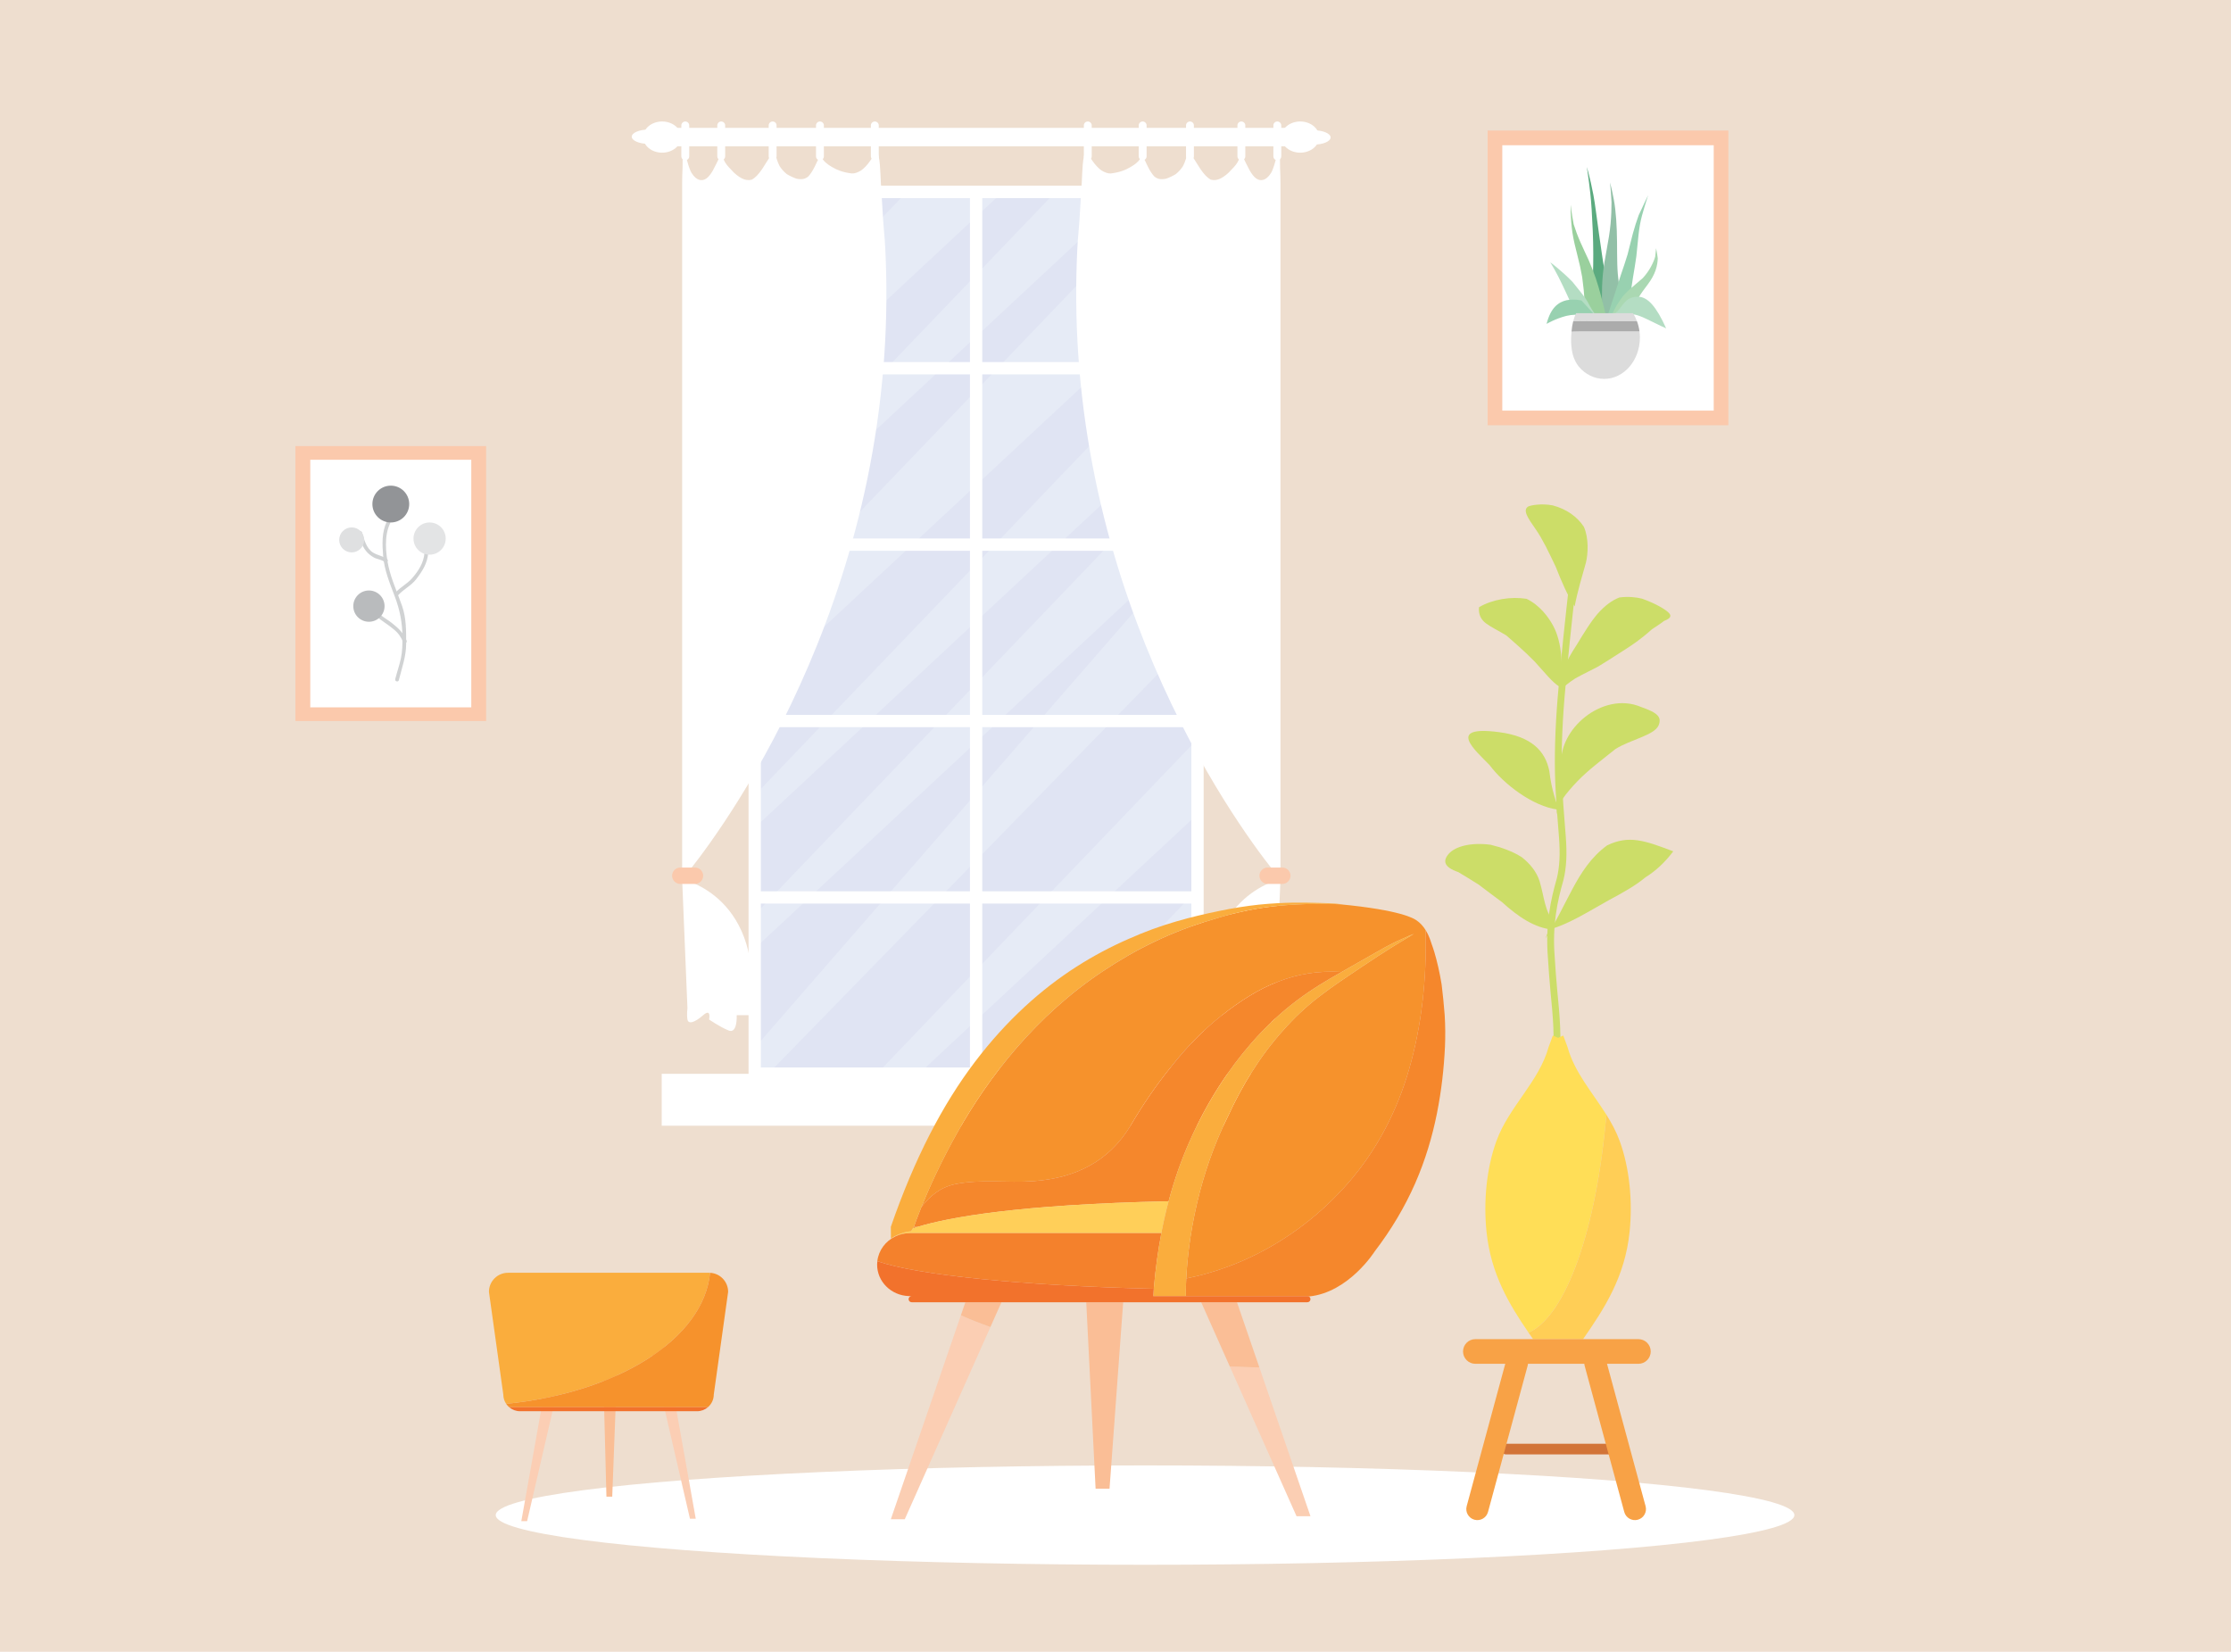 <?xml version='1.0' encoding='utf-8'?>
<svg xmlns:xlink="http://www.w3.org/1999/xlink" xmlns="http://www.w3.org/2000/svg" version="1.1" id="Layer_1" x="0px" y="0px" width="3000px" height="2220.866px" viewBox="0 0 3000 2220.866" enable-background="new 0 0 3000 2220.866"> <g> <rect fill="#EEDECF" width="3000" height="2220.868"/> <g> <rect x="1014.845" y="257.931" fill="#E0E4F3" width="595.429" height="1185.869"/> <g> <defs> <rect id="SVGID_1_" x="1014.845" y="257.931" width="595.429" height="1185.869"/> </defs> <clipPath id="SVGID_2_"> <use xlink:href="#SVGID_1_" overflow="visible"/> </clipPath> <polygon clip-path="url(#SVGID_2_)" fill="#E6EBF6" points="1538.633,289.215 1011.343,839.516 1011.343,932.986 1687.226,303.306 "/> <polygon clip-path="url(#SVGID_2_)" fill="#E6EBF6" points="1551.438,509.278 1024.153,1059.581 998.903,1127.806 1674.782,498.122 "/> <polygon clip-path="url(#SVGID_2_)" fill="#E6EBF6" points="1508.127,-43.287 980.841,507.017 980.841,600.487 1656.72,-29.193 "/> <polygon clip-path="url(#SVGID_2_)" fill="#E6EBF6" points="1498.088,175.925 970.803,726.229 945.552,794.453 1621.432,164.77 "/> <polygon clip-path="url(#SVGID_2_)" fill="#E6EBF6" points="1576.961,763.007 1010.236,1414.187 983.098,1494.915 1709.533,749.806 "/> <polygon clip-path="url(#SVGID_2_)" fill="#E6EBF6" points="1535.634,686.373 1008.345,1236.677 983.098,1304.901 1658.977,675.216 "/> <polygon clip-path="url(#SVGID_2_)" fill="#E6EBF6" points="1635.471,967.447 1108.185,1517.751 1082.933,1585.974 1758.813,956.291 "/> <polygon clip-path="url(#SVGID_2_)" fill="#E6EBF6" points="1745.819,1054.372 1218.531,1604.675 1193.283,1672.899 1869.16,1043.216 "/> </g> <g> <g> <path fill="#FFFFFF" d="M1618.54,1452.067h-611.962V249.664h611.962V1452.067z M1023.112,1435.532h578.894V266.198h-578.894 V1435.532z"/> </g> <g> <rect x="1014.845" y="724.015" fill="#FFFFFF" width="595.429" height="16.533"/> </g> <g> <rect x="1014.845" y="486.837" fill="#FFFFFF" width="595.429" height="16.534"/> </g> <g> <rect x="1014.845" y="249.664" fill="#FFFFFF" width="595.429" height="16.534"/> </g> <g> <rect x="1014.845" y="961.189" fill="#FFFFFF" width="595.429" height="16.533"/> </g> <g> <rect x="1014.845" y="1198.358" fill="#FFFFFF" width="595.429" height="16.535"/> </g> <g> <rect x="1014.845" y="1435.532" fill="#FFFFFF" width="595.429" height="16.535"/> </g> </g> <g> <rect x="1304.29" y="257.931" fill="#FFFFFF" width="16.534" height="1185.869"/> </g> <rect x="889.802" y="1443.8" fill="#FFFFFF" width="845.521" height="69.777"/> <g> <path fill="#FFFFFF" d="M1761.544,184.314c0,6.839-5.54,12.382-12.373,12.382H892.907c-6.834,0-12.38-5.543-12.38-12.382l0,0 c0-6.835,5.546-12.379,12.38-12.379h856.264C1756.004,171.935,1761.544,177.479,1761.544,184.314L1761.544,184.314z"/> <g> <ellipse fill="#FFFFFF" cx="1748.379" cy="184.314" rx="25.486" ry="20.965"/> <ellipse fill="#FFFFFF" cx="1766.318" cy="184.805" rx="22.908" ry="9.659"/> </g> <g> <ellipse fill="#FFFFFF" cx="890.362" cy="184.314" rx="25.486" ry="20.962"/> <ellipse fill="#FFFFFF" cx="872.422" cy="183.822" rx="22.907" ry="9.656"/> </g> </g> <g> <path fill="#FFFFFF" d="M1468.031,210.198c0,2.928-2.371,5.303-5.301,5.303l0,0c-2.928,0-5.3-2.375-5.3-5.303v-41.546 c0-2.924,2.372-5.3,5.3-5.3l0,0c2.93,0,5.301,2.375,5.301,5.3V210.198z"/> <path fill="#FFFFFF" d="M1541.821,210.198c0,2.928-2.372,5.303-5.298,5.303l0,0c-2.928,0-5.302-2.375-5.302-5.303v-41.546 c0-2.924,2.374-5.3,5.302-5.3l0,0c2.926,0,5.298,2.375,5.298,5.3V210.198z"/> <path fill="#FFFFFF" d="M1605.435,210.198c0,2.928-2.375,5.303-5.3,5.303l0,0c-2.928,0-5.303-2.375-5.303-5.303v-41.546 c0-2.924,2.375-5.3,5.303-5.3l0,0c2.925,0,5.3,2.375,5.3,5.3V210.198z"/> <path fill="#FFFFFF" d="M1674.56,210.198c0,2.928-2.374,5.303-5.3,5.303l0,0c-2.928,0-5.303-2.375-5.303-5.303v-41.546 c0-2.924,2.375-5.3,5.303-5.3l0,0c2.926,0,5.3,2.375,5.3,5.3V210.198z"/> <path fill="#FFFFFF" d="M1722.893,210.198c0,2.928-2.373,5.303-5.299,5.303l0,0c-2.928,0-5.302-2.375-5.302-5.303v-41.546 c0-2.924,2.374-5.3,5.302-5.3l0,0c2.926,0,5.299,2.375,5.299,5.3V210.198z"/> <path fill="#FFFFFF" d="M1457.66,209.47c0.894-4.055,2.325-4.489,4.32-2.702c2.004,1.791,4.535,5.924,7.679,10.406 c3.143,4.485,7.201,8.855,11.432,11.991c4.512,2.716,8.895,4.338,12.657,4.03c5.577-0.693,10.543-1.744,14.94-3.258 c4.38-1.507,8.262-3.358,11.647-5.396c3.23-1.884,6.031-3.743,8.466-6c2.492-2.131,4.651-4.944,6.327-8.845 c4.112,3.366,6.191,10.438,8.883,15.282c2.398,4.639,4.781,8.536,8.035,12.149c1.628,1.475,3.823,2.724,6.509,3.409 c2.679,0.585,5.966,0.452,9.648-0.33c4.073-1.417,8.521-3.491,12.82-6.067c4.053-3.29,7.361-6.99,9.712-10.797 c1.598-2.967,2.847-6.236,3.79-9.321c0.962-3.021,1.678-5.773,2.139-7.88c1.339-2.838,1.369-6.243-1.548-8.708 c0.388,2.056,1.389,3.864,2.897,5.655c1.567,2.146,3.676,4.869,6.259,8.497c2.805,4.535,6.144,9.889,9.697,15.314 c2.463,3.638,4.862,6.692,7.214,9.171c2.263,2.329,4.539,4.187,6.817,5.475c4.548,1.22,9.17,0.528,13.362-1.636 c2.45-1.263,4.981-2.902,7.433-4.865c2.449-1.959,4.826-4.255,6.976-6.785c4.463-4.424,8.175-8.855,9.899-13.176 c1.412-3.785,1.396-6.731,2.362-9.835c0,0,1.211,3.768,4.52,8.12c1.837,3.811,4.442,9.43,7.894,15.748 c2.595,4.543,5.471,8.439,8.51,10.66c3.028,2.203,6.25,2.996,9.66,2.035c3.411-0.965,6.988-3.621,10.537-9.29 c1.801-2.989,3.57-7.783,5.521-14.83c1.042-3.768,2.129-7.528,3.218-11.044c1.086-3.52,2.137-6.709,3.187-9.455 c0,0,0.04,1.895,0.122,6.405c-0.002,2.58-0.021,6.046-0.047,10.058c-0.026,4.012,0.023,8.31,0.149,12.555 c0.204,3.8,0.319,7.094,0.395,10.323c0.079,3.157,0.122,6.509,0.124,10.057c0,3.545,0,7.349,0,11.399 c0,190.295,0,924.292,0,924.292s-236.609-271.792-270.631-688.388c-3.78-46.287-5.062-94.364-3.185-144.027 c0.298-8.715,0.692-17.478,1.293-26.211c0.747-8.619,1.507-17.237,2.13-25.91c0.615-8.787,1.194-17.84,1.667-27.13 c0.193-4.209,0.431-8.475,0.708-12.752c0.282-4.284,0.604-8.54,0.833-12.72c0.228-4.184,0.389-8.26,0.575-12.221 c0.186-3.961,0.438-7.847,0.758-11.737C1456.313,217.306,1456.79,213.417,1457.66,209.47z"/> <path fill="#FFFFFF" d="M1721.822,1182.28c0,0-113.252,22.838-91.242,182.674h17.883c0,0-1.376,25.691,11.003,20.545 c12.379-5.145,26.136-14.771,26.136-14.771s-3.389-15.676,7.936-5.773c11.32,9.9,19.971,12.648,21.148,5.773 c1.177-6.879,0-15.131,0-15.131L1721.822,1182.28z"/> <path fill="#FBC9AC" d="M1735.322,1177.466c0,6.078-4.929,11.004-11.007,11.004h-19.773c-6.08,0-11.005-4.926-11.005-11.004l0,0 c0-6.078,4.925-11.006,11.005-11.006h19.773C1730.394,1166.46,1735.322,1171.388,1735.322,1177.466L1735.322,1177.466z"/> </g> <g> <path fill="#FFFFFF" d="M1171.057,210.198c0,2.928,2.372,5.303,5.3,5.303l0,0c2.928,0,5.3-2.375,5.3-5.303v-41.546 c0-2.924-2.372-5.3-5.3-5.3l0,0c-2.928,0-5.3,2.375-5.3,5.3V210.198z"/> <path fill="#FFFFFF" d="M1097.268,210.198c0,2.928,2.372,5.303,5.298,5.303l0,0c2.93,0,5.301-2.375,5.301-5.303v-41.546 c0-2.924-2.371-5.3-5.301-5.3l0,0c-2.926,0-5.298,2.375-5.298,5.3V210.198z"/> <path fill="#FFFFFF" d="M1033.652,210.198c0,2.928,2.375,5.303,5.304,5.303l0,0c2.926,0,5.299-2.375,5.299-5.303v-41.546 c0-2.924-2.373-5.3-5.299-5.3l0,0c-2.929,0-5.304,2.375-5.304,5.3V210.198z"/> <path fill="#FFFFFF" d="M964.529,210.198c0,2.928,2.372,5.303,5.302,5.303l0,0c2.928,0,5.299-2.375,5.299-5.303v-41.546 c0-2.924-2.371-5.3-5.299-5.3l0,0c-2.93,0-5.302,2.375-5.302,5.3V210.198z"/> <path fill="#FFFFFF" d="M916.196,210.198c0,2.928,2.371,5.303,5.299,5.303l0,0c2.926,0,5.302-2.375,5.302-5.303v-41.546 c0-2.924-2.376-5.3-5.302-5.3l0,0c-2.928,0-5.299,2.375-5.299,5.3V210.198z"/> <path fill="#FFFFFF" d="M1181.427,209.47c-0.892-4.055-2.325-4.489-4.32-2.702c-2.002,1.791-4.533,5.924-7.677,10.406 c-3.146,4.485-7.201,8.855-11.437,11.991c-4.508,2.716-8.891,4.338-12.65,4.03c-5.58-0.693-10.545-1.744-14.944-3.258 c-4.378-1.507-8.262-3.358-11.647-5.396c-3.232-1.884-6.029-3.743-8.466-6c-2.492-2.131-4.653-4.944-6.327-8.845 c-4.109,3.366-6.189,10.438-8.877,15.282c-2.402,4.639-4.787,8.536-8.041,12.149c-1.628,1.475-3.822,2.724-6.508,3.409 c-2.68,0.585-5.969,0.452-9.648-0.33c-4.072-1.417-8.521-3.491-12.823-6.067c-4.05-3.29-7.359-6.99-9.706-10.797 c-1.601-2.967-2.853-6.236-3.793-9.321c-0.961-3.021-1.678-5.773-2.139-7.88c-1.34-2.838-1.372-6.243,1.547-8.708 c-0.386,2.056-1.391,3.864-2.896,5.655c-1.564,2.146-3.676,4.869-6.261,8.497c-2.803,4.535-6.145,9.889-9.697,15.314 c-2.46,3.638-4.86,6.692-7.214,9.171c-2.261,2.329-4.539,4.187-6.817,5.475c-4.547,1.22-9.17,0.528-13.362-1.636 c-2.452-1.263-4.98-2.902-7.431-4.865c-2.451-1.959-4.826-4.255-6.979-6.785c-4.459-4.424-8.171-8.855-9.902-13.176 c-1.408-3.785-1.392-6.731-2.355-9.835c0,0-1.213,3.768-4.521,8.12c-1.837,3.811-4.442,9.43-7.899,15.748 c-2.591,4.543-5.467,8.439-8.504,10.66c-3.028,2.203-6.254,2.996-9.662,2.035c-3.411-0.965-6.984-3.621-10.535-9.29 c-1.801-2.989-3.572-7.783-5.517-14.83c-1.048-3.768-2.136-7.528-3.222-11.044c-1.086-3.52-2.139-6.709-3.188-9.455 c0,0-0.039,1.895-0.121,6.405c0.002,2.58,0.023,6.046,0.045,10.058c0.023,4.012-0.021,8.31-0.149,12.555 c-0.202,3.8-0.317,7.094-0.395,10.323c-0.075,3.157-0.122,6.509-0.126,10.057c0,3.545,0,7.349,0,11.399 c0,190.295,0,924.292,0,924.292s236.614-271.792,270.633-688.388c3.782-46.287,5.062-94.364,3.183-144.027 c-0.294-8.715-0.69-17.478-1.288-26.211c-0.748-8.619-1.511-17.237-2.133-25.91c-0.615-8.787-1.194-17.84-1.667-27.13 c-0.195-4.209-0.43-8.475-0.707-12.752c-0.283-4.284-0.604-8.54-0.83-12.72c-0.229-4.184-0.39-8.26-0.578-12.221 c-0.187-3.961-0.439-7.847-0.759-11.737C1182.775,217.306,1182.295,213.417,1181.427,209.47z"/> <path fill="#FFFFFF" d="M917.263,1182.28c0,0,113.252,22.838,91.246,182.674h-17.883c0,0,1.375,25.691-11.004,20.545 c-12.381-5.145-26.135-14.771-26.135-14.771s3.385-15.676-7.936-5.773c-11.32,9.9-19.973,12.648-21.148,5.773 c-1.175-6.879,0-15.131,0-15.131L917.263,1182.28z"/> <path fill="#FBC9AC" d="M903.767,1177.466c0,6.078,4.926,11.004,11.006,11.004h19.774c6.077,0,11.005-4.926,11.005-11.004l0,0 c0-6.078-4.928-11.006-11.005-11.006h-19.774C908.692,1166.46,903.767,1171.388,903.767,1177.466L903.767,1177.466z"/> </g> </g> <ellipse fill="#FFFFFF" cx="1539.756" cy="2037.124" rx="873.129" ry="66.797"/> <g> <path fill="#FBCEB3" d="M1197.887,2042.704h18.744l115.189-258.477c-14.331-4.986-27.612-10.244-39.744-15.74L1197.887,2042.704z"/> <path fill="#FABE96" d="M1292.076,1768.487c12.132,5.496,25.413,10.754,39.744,15.74l14.844-33.305h-48.558L1292.076,1768.487z"/> <path fill="#FBCEB3" d="M1743.434,2038.649h18.742l-68.713-200.047c-13.401-0.287-26.659-0.729-39.767-1.314L1743.434,2038.649z"/> <path fill="#FABE96" d="M1653.696,1837.288c13.107,0.586,26.365,1.027,39.767,1.314l-30.116-87.68h-48.138L1653.696,1837.288z"/> <polygon fill="#FABE96" points="1473.234,2001.593 1491.984,2001.593 1510.326,1750.923 1460.665,1750.923 "/> <path fill="#F6922C" d="M1221.78,1742.696h1.687c-0.578,0-1.14-0.061-1.712-0.082 C1221.762,1742.636,1221.78,1742.696,1221.78,1742.696z"/> <path fill="#F6922C" d="M1229.518,1647.913c-0.176,0.51-0.271,0.793-0.271,0.793l-1.762,2.928 c2.097-0.707,4.353-1.432,6.803-2.178c-1.589,0-3.179,0.021-4.771,0.021V1647.913z"/> <path fill="#F6922C" d="M1757.476,1215.581c-0.679,0.012-1.346,0.037-2.026,0.047c-15.073,0.463-29.829,1.453-44.422,3.125 c-14.843,1.77-29.281,4.314-43.18,7.521c-13.781,3.027-27.088,6.803-40.007,10.918c-25.979,7.59-50.724,17.227-74.737,28.67 c-23.963,11.414-47.377,24.84-69.659,39.738c-44.946,29.744-83.774,65.637-116.287,103.143 c-32.515,37.51-58.729,76.617-78.905,112.395c-23.716,42.057-39.927,78.723-49.271,101.822 c11.843-15.111,25.357-26.785,46.123-30.939c34.297-6.854,69.785-1.338,104.382-3.883c27.914-2.049,53.129-8.492,75.043-20.438 c21.911-11.938,40.531-29.387,55.254-53.473c16.787-28.605,35.298-55.836,55.933-81.063c20.021-25.305,41.92-47.998,66.268-67.191 c25.644-20.227,50.345-36.074,76.92-46.158c25.562-9.979,53.138-14.879,85.185-12.98c18.583-10.633,35.567-20.244,49.961-28.4 c7.047-4.086,13.416-7.48,19.012-10.283c1.871-0.93,3.652-1.795,5.339-2.594c3.401-1.607,6.466-2.961,9.198-4.145 c2.812-1.273,5.3-2.373,7.343-3.256c4.095-1.768,6.195-2.496,6.195-2.496c-3.238,1.959-6.481,3.957-9.602,5.852 c-3.075,1.877-5.989,3.609-8.845,5.336c-2.851,1.715-5.689,3.451-8.517,5.213c-14.123,8.785-28.204,17.959-41.635,26.969 c-21.496,14.424-41.361,27.596-59.102,41.342c-17.73,13.605-33.444,28.533-47.42,44.393 c-32.153,35.539-56.144,75.734-74.681,115.953c-19.935,40.082-33.043,80.305-41.495,116.146 c-10.137,42.939-13.581,79.563-14.717,102.053c30.727-6.104,60.353-16.104,88.503-29.594 c49.203-23.586,93.898-57.797,130.705-100.41c36.807-42.633,63.857-93.818,80.408-151.119 c16.555-57.303,24.033-120.59,22.176-187.371c-3.022-4.83-7.09-9.668-12.544-13.209c-3.29-2.139-19.76-13.447-102.749-21.398 c-0.016,0-0.03,0-0.048-0.004c-7.019-0.279-14.012-0.459-20.917-0.467C1772.761,1215.345,1765.03,1215.431,1757.476,1215.581z"/> <path fill="#F5872C" d="M1942.67,1364.948c-1.009-14.07-2.535-27.881-4.104-41.127c-2.688-16.652-6.168-31.41-9.863-43.834 c-1.262-4.141-2.574-8.012-3.9-11.609c-0.662-1.809-2.78-9.865-7.887-17.955c1.857,66.781-5.621,130.068-22.176,187.371 c-16.551,57.301-43.602,108.486-80.408,151.119c-36.807,42.613-81.502,76.824-130.705,100.41 c-28.15,13.49-57.776,23.49-88.503,29.594c-0.761,15.053-0.486,23.779-0.486,23.779h144.906h18.528 c0.698,0,1.35,0.189,1.926,0.506c53.699-5.186,88.649-60.754,88.649-60.754c22.248-29.031,40.489-59.883,54.259-91.234 c13.766-31.346,23.137-63.191,29.316-94.08c6.174-30.895,9.448-60.877,10.801-89.406 C1943.628,1393.38,1943.551,1379.024,1942.67,1364.948z"/> <path fill="#F5872C" d="M1682.554,1402.681c19.982-22.969,40.488-41.756,60.838-57.076c20.244-15.35,40.604-27.475,59.552-38.117 c0.386-0.219,0.761-0.434,1.145-0.652c-32.047-1.898-59.623,3.002-85.185,12.98c-26.575,10.084-51.276,25.932-76.92,46.158 c-24.348,19.193-46.247,41.887-66.268,67.191c-20.635,25.227-39.146,52.457-55.933,81.063 c-14.723,24.086-33.343,41.535-55.254,53.473c-21.914,11.945-47.129,18.389-75.043,20.438 c-34.597,2.545-70.085-2.971-104.382,3.883c-20.766,4.154-34.28,15.828-46.123,30.939c-5.468,13.527-8.583,22.391-9.464,24.953 v1.564c1.592,0,3.182-0.021,4.771-0.021c41.075-12.477,133.975-29.977,337.108-34.32l0.001,0.01 c7.593-28.533,16.819-54.646,27.356-78.514C1623.077,1480.915,1652.59,1437.126,1682.554,1402.681z"/> <path fill="#FFCF59" d="M1223.467,1658.021h338.17c2.844-14.869,6.108-29.154,9.761-42.875l-0.001-0.01 c-203.134,4.344-296.033,21.844-337.108,34.32c-2.45,0.746-4.706,1.471-6.803,2.178l-2.288,3.803 c-6.141,0.514-12.357,2.246-18.033,4.801c-2.053,1.195-3.039,1.977-3.343,2.229 C1209.733,1659.62,1216.405,1658.021,1223.467,1658.021z"/> <path fill="#F4812C" d="M1551.487,1732.817c2.233-26.443,5.662-51.355,10.149-74.797h-338.17c-7.062,0-13.733,1.6-19.646,4.445 c-13.071,6.293-22.435,18.666-24.09,33.258C1232.766,1714.374,1374.734,1728.706,1551.487,1732.817z"/> <path fill="#FAAD3D" d="M1651.336,1500.718c18.537-40.219,42.527-80.414,74.681-115.953c13.976-15.859,29.689-30.787,47.42-44.393 c17.74-13.746,37.605-26.918,59.102-41.342c13.431-9.01,27.512-18.184,41.635-26.969c2.827-1.762,5.666-3.498,8.517-5.213 c2.855-1.727,5.77-3.459,8.845-5.336c3.12-1.895,6.363-3.893,9.602-5.852c0,0-2.101,0.729-6.195,2.496 c-2.043,0.883-4.531,1.982-7.343,3.256c-2.732,1.184-5.797,2.537-9.198,4.145c-1.687,0.799-3.468,1.664-5.339,2.594 c-5.596,2.803-11.965,6.197-19.012,10.283c-14.394,8.156-31.378,17.768-49.961,28.4c-0.384,0.219-0.759,0.434-1.145,0.652 c-18.948,10.643-39.308,22.768-59.552,38.117c-20.35,15.32-40.855,34.107-60.838,57.076 c-29.964,34.445-59.477,78.234-83.8,133.951c-10.537,23.867-19.764,49.98-27.356,78.514c-3.652,13.721-6.917,28.006-9.761,42.875 c-4.487,23.441-7.916,48.354-10.149,74.797c-0.276,3.283-0.568,6.549-0.808,9.879h16.358h27.6c0,0-0.274-8.727,0.486-23.779 c1.136-22.49,4.58-59.113,14.717-102.053C1618.293,1581.022,1631.401,1540.8,1651.336,1500.718z"/> <path fill="#FAAD3D" d="M1225.197,1655.437l2.288-3.803l1.762-2.928c0,0,0.095-0.283,0.271-0.793 c0.881-2.563,3.996-11.426,9.464-24.953c9.344-23.1,25.555-59.766,49.271-101.822c20.176-35.777,46.391-74.885,78.905-112.395 c32.513-37.506,71.341-73.398,116.287-103.143c22.282-14.898,45.696-28.324,69.659-39.738 c24.014-11.443,48.759-21.08,74.737-28.67c12.919-4.115,26.226-7.891,40.007-10.918c13.898-3.207,28.337-5.752,43.18-7.521 c14.593-1.672,29.349-2.662,44.422-3.125c0.239-0.006,0.473-0.018,0.709-0.027c0.435-0.008,0.881-0.012,1.317-0.02 c7.555-0.15,15.285-0.236,23.183-0.236c6.905,0.008,13.898,0.188,20.917,0.467c1.49,0.061,2.969,0.094,4.462,0.164 c0,0-2.965-0.387-8.497-0.859c-5.533-0.471-13.626-0.926-23.877-1.088c-5.042-0.133-10.57-0.273-16.52-0.348 c-5.956-0.094-12.344-0.115-19.091-0.02c-13.384,0.273-28.701,0.992-45.402,2.682c-8.335,0.904-16.987,2.059-25.827,3.451 c-8.856,1.389-17.887,3.051-27.12,4.977c-9.247,1.902-18.705,3.959-28.402,6.287c-9.688,2.32-19.627,4.922-29.765,7.9 c-20.447,5.893-41.948,13.605-64.269,23.605c-22.79,9.947-46.22,22.176-69.721,37.195 c-47.006,30.051-93.649,71.449-136.656,128.113c-21.514,28.336-41.846,60.742-60.729,97.6 c-18.885,36.857-36.376,78.121-52.275,124.07l0.169,15.877c0.236-0.172,0.457-0.363,0.705-0.535 c2.583-1.746,5.425-3.305,8.403-4.646C1212.84,1657.683,1219.057,1655.95,1225.197,1655.437z"/> <path fill="#F2722C" d="M1739.544,1742.696h-144.906h-27.6h-16.358c0.239-3.33,0.531-6.596,0.808-9.879 c-176.753-4.111-318.722-18.443-371.756-37.094c-0.178,1.525-0.278,3.068-0.278,4.643c0,22.818,18.8,41.371,42.302,42.248 c0.572,0.021,1.134,0.082,1.712,0.082h2.429c-2.271,0-4.115,1.836-4.115,4.115c0,2.264,1.844,4.111,4.115,4.111h72.211h48.558 h114.001h49.661h104.883h48.138h94.726c2.265,0,4.104-1.848,4.104-4.111c0-1.576-0.89-2.92-2.178-3.609 c-0.576-0.316-1.228-0.506-1.926-0.506H1739.544z"/> </g> <g> <g> <path fill="#CCDD68" d="M2092.208,1437.858c-0.187,0-0.377-0.012-0.567-0.035c-2.519-0.311-4.308-2.604-3.997-5.119 c1.08-8.756,1.335-17.445,1.45-25.529c0.123-8.645,0.016-17.135-0.316-25.229c-0.319-7.799-0.843-15.861-1.6-24.645 c-0.614-7.137-1.289-14.164-1.953-21.07l-0.281-2.949c-0.746-7.824-1.4-15.609-1.944-23.141 c-0.484-7.51-0.985-14.836-1.504-22.025c-3.64-44.893,3.619-78.111,12.015-107.307c3.669-15.229,4.556-32.121,2.875-54.754 c-0.377-5.086-0.805-10.393-1.251-15.947c-1.37-17.041-2.923-36.354-3.814-58.824c-1.29-32.475-0.21-70.374,3.214-112.648 c4.011-49.613,10.626-110.152,15.939-157.353c0.283-2.518,2.546-4.336,5.077-4.05c2.521,0.284,4.335,2.557,4.052,5.078 c-5.308,47.133-11.913,107.579-15.912,157.064c-3.395,41.909-4.467,79.437-3.191,111.544c0.885,22.283,2.429,41.498,3.793,58.451 c0.448,5.574,0.875,10.9,1.254,16.002c1.758,23.676,0.793,41.467-3.129,57.689c-0.015,0.063-0.032,0.127-0.051,0.189 c-8.166,28.383-15.238,60.648-11.711,104.16c0.523,7.254,1.024,14.604,1.509,22.1c0.536,7.428,1.184,15.143,1.923,22.896 l0.283,2.945c0.666,6.934,1.344,13.992,1.961,21.156c0.768,8.924,1.299,17.121,1.626,25.059 c0.339,8.264,0.446,16.924,0.323,25.736c-0.119,8.344-0.385,17.332-1.519,26.521 C2096.474,1436.153,2094.493,1437.858,2092.208,1437.858z"/> </g> <g> <g> <path fill="#FFDE57" d="M2160.043,1498.755c-18.881-30.047-42.938-57.137-52.239-91.041l-5.709-15.379 c-2.341,1.063-4.668,2.086-6.987,3.098c-2.324-1.012-4.648-2.035-6.99-3.098l-5.709,15.379 c-12.775,46.566-53.399,80.273-70.19,126.459c-13.41,36.883-17.517,81.461-13.284,122.283 c5.839,56.404,30.317,97.154,56.496,135.324C2105.953,1769.481,2146.893,1652.474,2160.043,1498.755z"/> <path fill="#FFCE56" d="M2177.998,1534.173c-4.568-12.559-10.903-24.193-17.955-35.418 c-13.15,153.719-54.09,270.727-104.613,293.025c2.011,2.936,4.029,5.857,6.055,8.766h67.245 c28.367-40.76,56.261-83.354,62.551-144.09C2195.511,1615.634,2191.404,1571.056,2177.998,1534.173z"/> </g> <g> <g> <path fill="#D27438" d="M2171.803,1948.333c0,3.963-3.206,7.174-7.168,7.174h-139.507c-3.956,0-7.162-3.211-7.162-7.174l0,0 c0-3.953,3.206-7.164,7.162-7.164h139.507C2168.597,1941.169,2171.803,1944.38,2171.803,1948.333L2171.803,1948.333z"/> <path fill="#F8A246" d="M2043.781,1817.896c-7.921-2.146-16.079,2.533-18.231,10.451l-53.326,196.787 c-2.146,7.918,2.531,16.082,10.455,18.225c7.923,2.148,16.082-2.531,18.229-10.453l53.332-196.783 C2056.384,1828.204,2051.699,1820.04,2043.781,1817.896z"/> <path fill="#F8A246" d="M2212.806,2025.134l-53.326-196.787c-2.147-7.918-10.306-12.598-18.228-10.451 c-7.925,2.145-12.602,10.309-10.458,18.227l53.332,196.783c2.144,7.922,10.304,12.602,18.226,10.453 C2210.276,2041.216,2214.953,2033.052,2212.806,2025.134z"/> </g> <path fill="#F8A246" d="M2219.713,1817.128c0,9.156-7.426,16.58-16.586,16.58h-219.219c-9.157,0-16.579-7.424-16.579-16.58l0,0 c0-9.158,7.422-16.582,16.579-16.582h219.219C2212.287,1800.546,2219.713,1807.97,2219.713,1817.128L2219.713,1817.128z"/> </g> </g> <path fill="#CCDD68" d="M2078.025,1262.052c13.398-20.758,24.184-43.896,36.086-66.158c11.903-22.254,25.246-43.463,47.017-59.305 c29.228-13.971,49.934-6.727,88.909,8.078c-11.573,15.209-23.381,26.146-37.479,34.984 c-12.688,10.645-28.998,19.895-48.998,30.592c-23.442,12.873-54.047,32.762-80.651,39.598L2078.025,1262.052z"/> <path fill="#CCDD68" d="M2088.023,1249.88c-11.848-0.914-23.665-5.273-35.183-11.912c-11.515-6.635-22.616-15.516-33.107-25.023 c-11.129-8.141-21.771-16.289-31.45-23.574c-9.979-6.225-19.242-12.045-27.359-16.789c-19.124-6.521-21.338-15.051-12.635-24.783 c8.706-9.736,29.263-15.453,56.012-12.004c14.715,3.541,29.708,8.887,41.918,16.67c11.367,8.887,20.021,19.77,23.981,32.143 c6.817,22.619,6.349,39.873,20.378,56.619L2088.023,1249.88z"/> <path fill="#CCDD68" d="M2094.832,1088.544c-33.682-4.197-73.03-34.539-91.766-59.803c-18.978-19.633-59.575-53.806,12.752-44.324 c43.404,5.695,62.247,25.214,67.566,52.427c3.012,25.141,8.53,40.871,17.846,65.402L2094.832,1088.544z"/> <path fill="#CCDD68" d="M2099.188,1025.2c-0.306-21.531,11.403-44.632,32.169-61.148c20.77-16.513,49.376-24.64,75.481-13.434 c22.894,7.997,27.737,13.681,23.509,24.57c-5.709,13.48-37.596,19.076-58.075,31.906c-17.859,14.428-36.326,27.904-51.282,43.492 c-3.736,3.85-7.336,7.785-10.719,11.836c-3.338,3.918-6.392,7.783-8.826,11.439c-2.406,3.566-4.162,6.879-5.371,10.24 c-1.211,3.326-2.035,6.914-2.51,10.977c0,0-0.121-6.498-0.499-14.955c-0.19-4.23-0.023-9.578,0.547-15.443 c0.843-6.309,1.774-12.893,2.621-18.803C2097.922,1034.063,2099.188,1025.2,2099.188,1025.2z"/> <path fill="#CCDD68" d="M2097.845,923.815c-5.379-3.153-10.741-8.234-16.344-14.399c-5.544-6.006-11.649-12.902-17.942-20.004 c-6.738-6.921-13.892-13.648-20.615-19.648c-6.931-6.038-12.734-11.475-17.55-15.492c-5.362-3.212-10.482-5.985-15.103-8.587 c-4.619-2.598-8.728-5.026-12.097-7.546c-6.633-5.059-10.243-11.658-9.438-21.646c18.088-10.736,43.072-14.684,63.975-11.35 c8.941,4.277,16.451,10.578,22.415,17.18c5.961,6.602,10.4,13.502,13.324,18.967c3.154,5.766,5.445,12.027,7.188,18.562 c1.749,6.537,2.865,13.354,3.587,20.24c0.577,6.896,0.669,13.854,0.549,20.517c-0.105,6.656-0.381,12.968-0.48,18.87 L2097.845,923.815z"/> <path fill="#CCDD68" d="M2207.847,804.891c-7.78-1.974-18.835-3.093-30.251-1.547c-10.062,3.731-20.126,11.45-29.457,22.074 c-4.773,5.647-9.522,12.203-13.957,19.1c-4.514,6.921-9.041,14.184-13.195,21.198c-4.468,6.993-8.203,12.91-10.829,17.697 c-2.63,4.786-4.168,8.453-4.426,10.936c0,0-1.935,8.152-3.259,16.319c-1.327,8.166-1.818,16.358-1.818,16.358 c1.512-3.538,8.369-8.831,17.594-14.862c5.347-3,11.339-6.089,17.016-8.927c5.736-2.867,10.943-5.494,14.646-7.568 c8.549-5.156,17.411-10.886,25.695-16.182c8.122-5.188,16.468-10.398,24.328-16.09c7.863-5.697,15.232-11.7,21.417-17.326 c6.526-4.353,12.201-7.897,16.179-11.131c9.607-3.678,10.745-7.24,5.542-11.826 C2237.671,818.173,2224.646,810.847,2207.847,804.891z"/> <g> <path fill="#CCDD68" d="M2087.961,679.544c-14.501-2.914-29.878-0.309-33.242,1.636c-7.18,4.891-0.864,14.514,10.619,30.89 c9.016,12.856,17.481,30.84,26.586,49.907c7.854,20.104,16.095,39.007,25.494,53.362c3.695-19.699,10.15-41.134,15.208-59.035 c2.861-11.952,3.952-32.677-2.842-48.033C2121.154,695.031,2106.587,684.384,2087.961,679.544z"/> </g> </g> <g> <g> <g> <g> <path fill="#FBCEB4" d="M701.019,2045.263h7.79l47.88-207.051c-5.957-3.994-11.477-8.207-16.52-12.613L701.019,2045.263z"/> </g> </g> <g> <g> <path fill="#FABE95" d="M740.169,1825.599c5.043,4.406,10.563,8.619,16.52,12.613l6.168-26.686h-20.181L740.169,1825.599z"/> </g> </g> <g> <g> <path fill="#FBCEB4" d="M927.776,2042.015h7.791l-28.561-160.252c-5.57-0.229-11.084-0.58-16.533-1.047L927.776,2042.015z"/> </g> </g> <g> <g> <path fill="#FABE95" d="M890.474,1880.716c5.449,0.467,10.963,0.818,16.533,1.047l-12.521-70.236h-20.007L890.474,1880.716z"/> </g> </g> <g> <g> <polygon fill="#FABE95" points="815.467,2012.331 823.259,2012.331 830.884,1811.526 810.243,1811.526 "/> </g> </g> </g> <g> <path fill="#FAAD3D" d="M954.81,1711.343c-0.439-0.021-0.887-0.035-1.336-0.035H683.108c-14.158,0-25.634,11.475-25.634,25.637 l19.298,137.973c0,4.662,1.424,8.996,3.848,12.588C830.823,1872.636,946.244,1800.194,954.81,1711.343z"/> <path fill="#F6922C" d="M954.81,1711.343c-8.565,88.852-123.986,161.293-274.189,176.162c1.159,1.719,2.543,3.268,4.115,4.607 h267.107c4.875-4.141,7.968-10.307,7.968-17.195l19.301-137.973C979.111,1723.229,968.349,1712.038,954.81,1711.343z"/> <path fill="#F2722C" d="M699.331,1897.476h237.925c5.567,0,10.655-2.027,14.587-5.363H684.735 C688.672,1895.448,693.762,1897.476,699.331,1897.476z"/> </g> </g> <g> <g> <g> <g> <rect x="2010.239" y="185.394" fill="#FFFFFF" width="304.034" height="376.507"/> </g> <g> <path fill="#FBC9AC" d="M2324.134,571.761h-323.753V175.538h323.753V571.761z M2020.103,552.041h284.312V195.254h-284.312 V552.041z"/> </g> </g> </g> <g> <g> <path fill="#5BAA7F" d="M2142.489,417.795c0,0-0.19-4.912-0.474-13.416c-0.283-8.486-0.371-21.041,0.055-36.434 c0.256-7.779,0.427-16.832,0.391-26.735c-0.036-9.896-0.262-20.398-0.677-30.502c-0.414-10.079-0.92-19.667-1.469-28.314 c-0.555-8.654-1.17-16.236-1.852-22.408c-2.535-22.749-4.708-35.372-4.708-35.372s1.05,3.226,2.683,9.52 c1.638,6.293,3.854,15.655,6.181,27.93c1.182,6.258,2.354,14.227,3.552,23.168c1.194,8.945,2.51,18.662,3.894,28.529 c1.381,9.875,2.773,19.541,4.066,28.325c1.254,8.748,2.524,16.523,3.847,23.122c2.683,13.021,5.192,23.111,6.991,30.513 c1.949,7.015,3.084,11.32,3.084,11.32L2142.489,417.795z"/> <path fill="#92C0A7" d="M2154.285,426.597c0,0,0.146-11.54-0.166-28.522c-0.104-8.346,0.242-18.149,1.184-28.651 c0.484-5.26,1.215-10.779,2.143-16.509c0.926-5.727,1.98-11.637,3.096-17.593c1.112-5.963,2.162-11.902,3.066-17.686 c0.9-5.792,1.64-11.41,2.115-16.735c0.947-10.653,1.31-20.474,1.26-28.913c-0.829-16.215-2.04-26.703-2.04-26.703 s2.6,9.268,5.279,23.817c1.344,7.277,2.361,16.1,3.05,25.788c0.689,9.691,1.059,20.183,1.138,30.632 c0.075,10.448,0.062,20.692,0.323,29.846c0.266,9.178,1.021,17.445,1.963,24.604c2.613,14.18,4.657,24.044,4.657,24.044 l-7.944,23.003L2154.285,426.597z"/> <g> <path fill="#9AD09D" d="M2132.855,431.878c0,0-0.313-4.689-0.913-12.479c-0.603-7.776-1.446-18.389-2.372-30.015 c-0.555-5.529-1.258-11.163-2.021-16.767c-1.67-9.52-3.842-19.477-6.485-29.516c-2.537-9.979-5.196-20.37-6.69-30.682 c-2.981-20.628-2.259-36.972-2.259-36.972s0.983,10.951,4.014,26.222c2.306,7.417,5.323,15.551,8.946,23.753 c3.63,8.202,7.555,16.498,11.294,24.535c3.508,8.195,6.757,16.337,9.473,24.241c2.704,7.897,4.869,15.755,6.781,22.677 c3.763,14.288,6.065,24.173,6.065,24.173L2132.855,431.878z"/> <path fill="#98D1B0" d="M2186.91,427.727c0,0,2.141-11.432,4.923-28.177c1.22-8.052,2.567-17.137,4.028-26.498 c1.578-9.268,3.162-18.845,4.525-28.479c0.971-9.487,1.892-19.196,2.899-28.454c1.005-9.261,2.467-18.228,4.71-26.34 c4.481-16.218,8.361-27.445,8.361-27.445s-5.47,10.973-12.813,27c-2.865,7.725-5.594,16.426-8.064,25.465 c-2.212,8.898-4.52,18.289-6.948,27.517c-2.851,9.379-6.032,18.744-9.112,27.689c-2.996,9.053-5.73,17.646-8.14,25.257 c-4.874,15.321-8.505,25.806-8.505,25.806L2186.91,427.727z"/> <path fill="#AAD8B2" d="M2226.842,333.715c0,0-0.254,4.489-1.137,11.417c-1.014,3.707-2.885,8.263-5.591,13.29 c-2.703,5.023-6.347,10.294-10.974,15.393c-5.722,4.93-11.592,9.817-16.742,14.331c-2.576,2.257-4.908,4.417-7.049,6.724 s-4.173,4.869-5.983,7.467c-1.941,2.82-3.834,5.684-5.879,8.977c-1.065,1.852-2.115,3.807-3.082,5.734 c-0.971,1.927-1.852,3.753-2.578,5.246c-2.655,4.984-3.583,6.541-3.583,6.541s2.017-0.032,5.427-0.883 c1.749-0.592,3.823-1.381,6.014-2.178c2.194-0.8,4.494-1.55,6.706-2.067c3.787,0.341,6.981,1.88,9.166,3.495 c2.133,1.744,3.555,2.906,3.555,2.906s1.057-5.641,2.609-14.241c0.779-4.302,2.162-9.466,5.37-15.21 c3.21-5.748,7.953-12.081,12.822-18.49c4.6-6.103,8.231-12.594,10.328-18.773c2.098-6.175,2.842-11.647,2.932-16.125 C2228.119,338.939,2226.842,333.715,2226.842,333.715z"/> <g> <path fill="#B4DDC3" d="M2145.331,424.369c0,0-0.425-0.933-1.026-2.623c-0.536-0.926-1.471-2.354-3.385-5.152 c-0.942-1.528-2.164-3.556-3.244-5.486c-0.978-1.762-1.79-3.319-2.557-4.818c-0.725-1.285-1.477-2.519-2.246-3.7 c-0.766-1.18-1.563-2.325-2.39-3.441c-1.655-2.199-3.394-4.453-5.165-6.717c-3.549-4.518-7.227-9.106-10.71-13.333 c-14.907-15.382-29.925-26.394-29.925-26.394s2.255,3.678,5.467,9.333c3.217,5.655,7.416,13.796,11.698,22.889 c3.639,7.646,7.524,15.942,10.825,23.502c1.099,2.519,2.134,4.959,3.068,7.259c1.927,4.862,3.47,8.88,4.541,11.665 c1.063,2.784,1.648,4.37,1.648,4.37s5.729-1.105,11.328-1.697c5.637-0.43,11.244-0.61,11.244-0.61l7.955-3.14 c-0.705-0.161-1.372-0.315-1.977-0.466C2147.203,424.936,2145.331,424.369,2145.331,424.369z"/> <path fill="#B4DDC3" d="M2230.813,422.485c-3.168-5.36-6.269-9.752-9.32-13.193c-6.146-6.979-12.109-9.856-17.476-10.266 c-2.684-0.201-5.093,0.011-7.196,0.445c-2.103,0.43-3.902,1.087-5.363,1.769c-2.903,1.439-4.464,3.161-4.464,3.161 s-3.579,3.021-7.363,8.472c-1.886,2.727-4.119,5.468-6.81,7.452c-2.689,1.984-5.876,3.251-9.069,3.883 c-6.38,1.259-11.292,2.066-11.292,2.066c1.157,0.251,2.43,0.499,3.818,0.718c2.223,0.352,4.693,0.606,7.367,0.753 c2.039-0.018,4.172-0.133,6.358-0.359c2.143-0.283,4.322-0.689,6.528-1.209c2.145-0.599,4.297-1.277,6.453-1.991 c2.162-0.718,4.396-1.417,6.712-2.013c2.209-0.086,4.43,0.086,6.622,0.445c2.195,0.366,4.336,0.886,6.412,1.55 c4.189,1.414,8.177,3.104,11.789,4.926c14.422,7.291,25.922,12.422,25.922,12.422 C2237.156,434.186,2233.978,427.853,2230.813,422.485z"/> </g> <path fill="#98D1B0" d="M2126.637,404.089c0,0-9.002-2.522-20.02-0.431c-5.258,1.148-10.857,3.728-15.583,8.687 c-4.726,4.958-8.613,12.411-11.38,23.14c0,0,12.153-7.151,26.646-10.775c7.257-1.733,15.716-2.074,23.855-1.03 c8.574,1.048,16.341,3.567,21.47,8.522C2171.479,452.776,2126.637,404.089,2126.637,404.089z"/> </g> </g> <g> <path fill="#DCDCDC" d="M2204.604,445.589c0,0-5.944,0-14.858,0c-8.913,0-20.795,0-32.681,0c-11.85,0-23.343,0-31.425,0.003 c-7.565,0.072-12.435,0.323-12.435,0.323c-0.264,2.727-0.425,5.493-0.513,8.285c-0.241,7.585,0.399,14.754,1.929,21.338 c1.619,6.631,4.521,12.605,8.541,17.636c8.606,10.054,20.623,16.272,33.902,16.272c26.552,0,48.082-24.876,48.082-55.558 C2205.146,451.068,2204.955,448.298,2204.604,445.589z"/> <path fill="#DCDCDC" d="M2195.89,421.132c0,0-19.412,0-38.825,0c-19.372,0-37.722,0.007-37.722,0.007 c-1.646,3.355-2.946,7.007-3.918,10.904c0,0,4.689-0.1,12.011-0.122c7.76,0,18.608,0,29.629,0c11.041,0,22.081,0,30.362,0 c8.278,0,13.8,0,13.8,0C2199.791,428.083,2198.001,424.466,2195.89,421.132z"/> <path fill="#ABABAB" d="M2201.227,431.922c0,0-5.521,0-13.8,0c-8.281,0-19.321,0-30.362,0c-11.021,0-21.869,0-29.629,0 c-7.321,0.021-12.011,0.122-12.011,0.122c-1.095,4.389-1.837,9.053-2.22,13.872c0,0,4.869-0.251,12.435-0.323 c8.082-0.003,19.575-0.003,31.425-0.003c11.886,0,23.768,0,32.681,0c8.914,0,14.858,0,14.858,0 C2203.982,440.802,2202.832,436.224,2201.227,431.922z"/> </g> </g> </g> <g> <g> <g> <g> <g> <rect x="407.229" y="608.981" fill="#FFFFFF" width="236.475" height="351.274"/> </g> <g> <path fill="#FBC9AC" d="M653.679,969.456H397.255V599.784h256.424V969.456z M417.21,951.056h216.517V618.18H417.21V951.056z"/> </g> </g> </g> </g> <g> <g> <path fill="#D0D2D3" d="M536.339,914.457c4.024-16.329,9.783-31.689,9.822-48.715c0.04-17.176,0.249-34.313-5.401-50.758 c-6.09-17.729-14.327-35.135-18.362-53.487c-3.85-17.507-6.013-41.228,2.195-57.733c1.442-2.902-2.906-5.453-4.354-2.543 c-7.069,14.216-6.283,30.785-5.018,46.239c1.557,18.992,8.779,36.412,15.467,54.044c6.979,18.404,10.404,35.587,10.469,55.304 c0.03,9.67-0.067,19.014-2.098,28.519c-2.006,9.387-5.285,18.475-7.582,27.793C530.7,916.273,535.563,917.611,536.339,914.457 L536.339,914.457z"/> </g> <g> <path fill="#D0D2D3" d="M535.259,800.47c7.254-8.234,17.709-12.981,24.438-21.766c8.406-10.976,14.876-21.051,16.158-35.131 c0.295-3.24-4.75-3.211-5.041,0c-1.222,13.405-8.068,24.019-16.723,33.969c-6.521,7.495-15.823,11.901-22.396,19.361 C529.554,799.333,533.105,802.914,535.259,800.47L535.259,800.47z"/> </g> <g> <path fill="#D0D2D3" d="M520.661,751.984c-5.691-4.621-13.276-5.234-19.436-9.264c-8.696-5.695-11.609-17.438-14.395-26.754 c-0.93-3.107-5.795-1.783-4.861,1.343c2.393,8.001,4.736,16.663,10.059,23.308c3.053,3.814,6.381,6.455,10.615,8.877 c4.567,2.612,10.334,2.709,14.453,6.057C519.597,757.582,523.187,754.037,520.661,751.984L520.661,751.984z"/> </g> <g> <path fill="#D0D2D3" d="M546.694,861.238c-4.697-10.879-10.877-16.541-20.096-23.835c-9.299-7.359-22.896-12.62-23.764-26.168 c-0.207-3.229-5.25-3.247-5.042,0c0.655,10.233,6.835,16.856,14.883,22.579c5.831,4.148,11.634,8.096,17.177,12.674 c6.057,4.998,9.387,10.111,12.488,17.295C543.626,866.76,547.97,864.188,546.694,861.238L546.694,861.238z"/> </g> <circle fill="#E3E4E5" cx="577.671" cy="724.152" r="21.66"/> <path fill="#929497" d="M550.264,677.74c0,13.67-11.083,24.75-24.753,24.75c-13.672,0-24.756-11.08-24.756-24.75 c0-13.675,11.084-24.759,24.756-24.759C539.181,652.981,550.264,664.065,550.264,677.74z"/> <circle fill="#B9BBBD" cx="496.087" cy="814.962" r="21.024"/> <circle fill="#DFE0E1" cx="472.907" cy="725.92" r="16.799"/> </g> </g> </g> </svg>